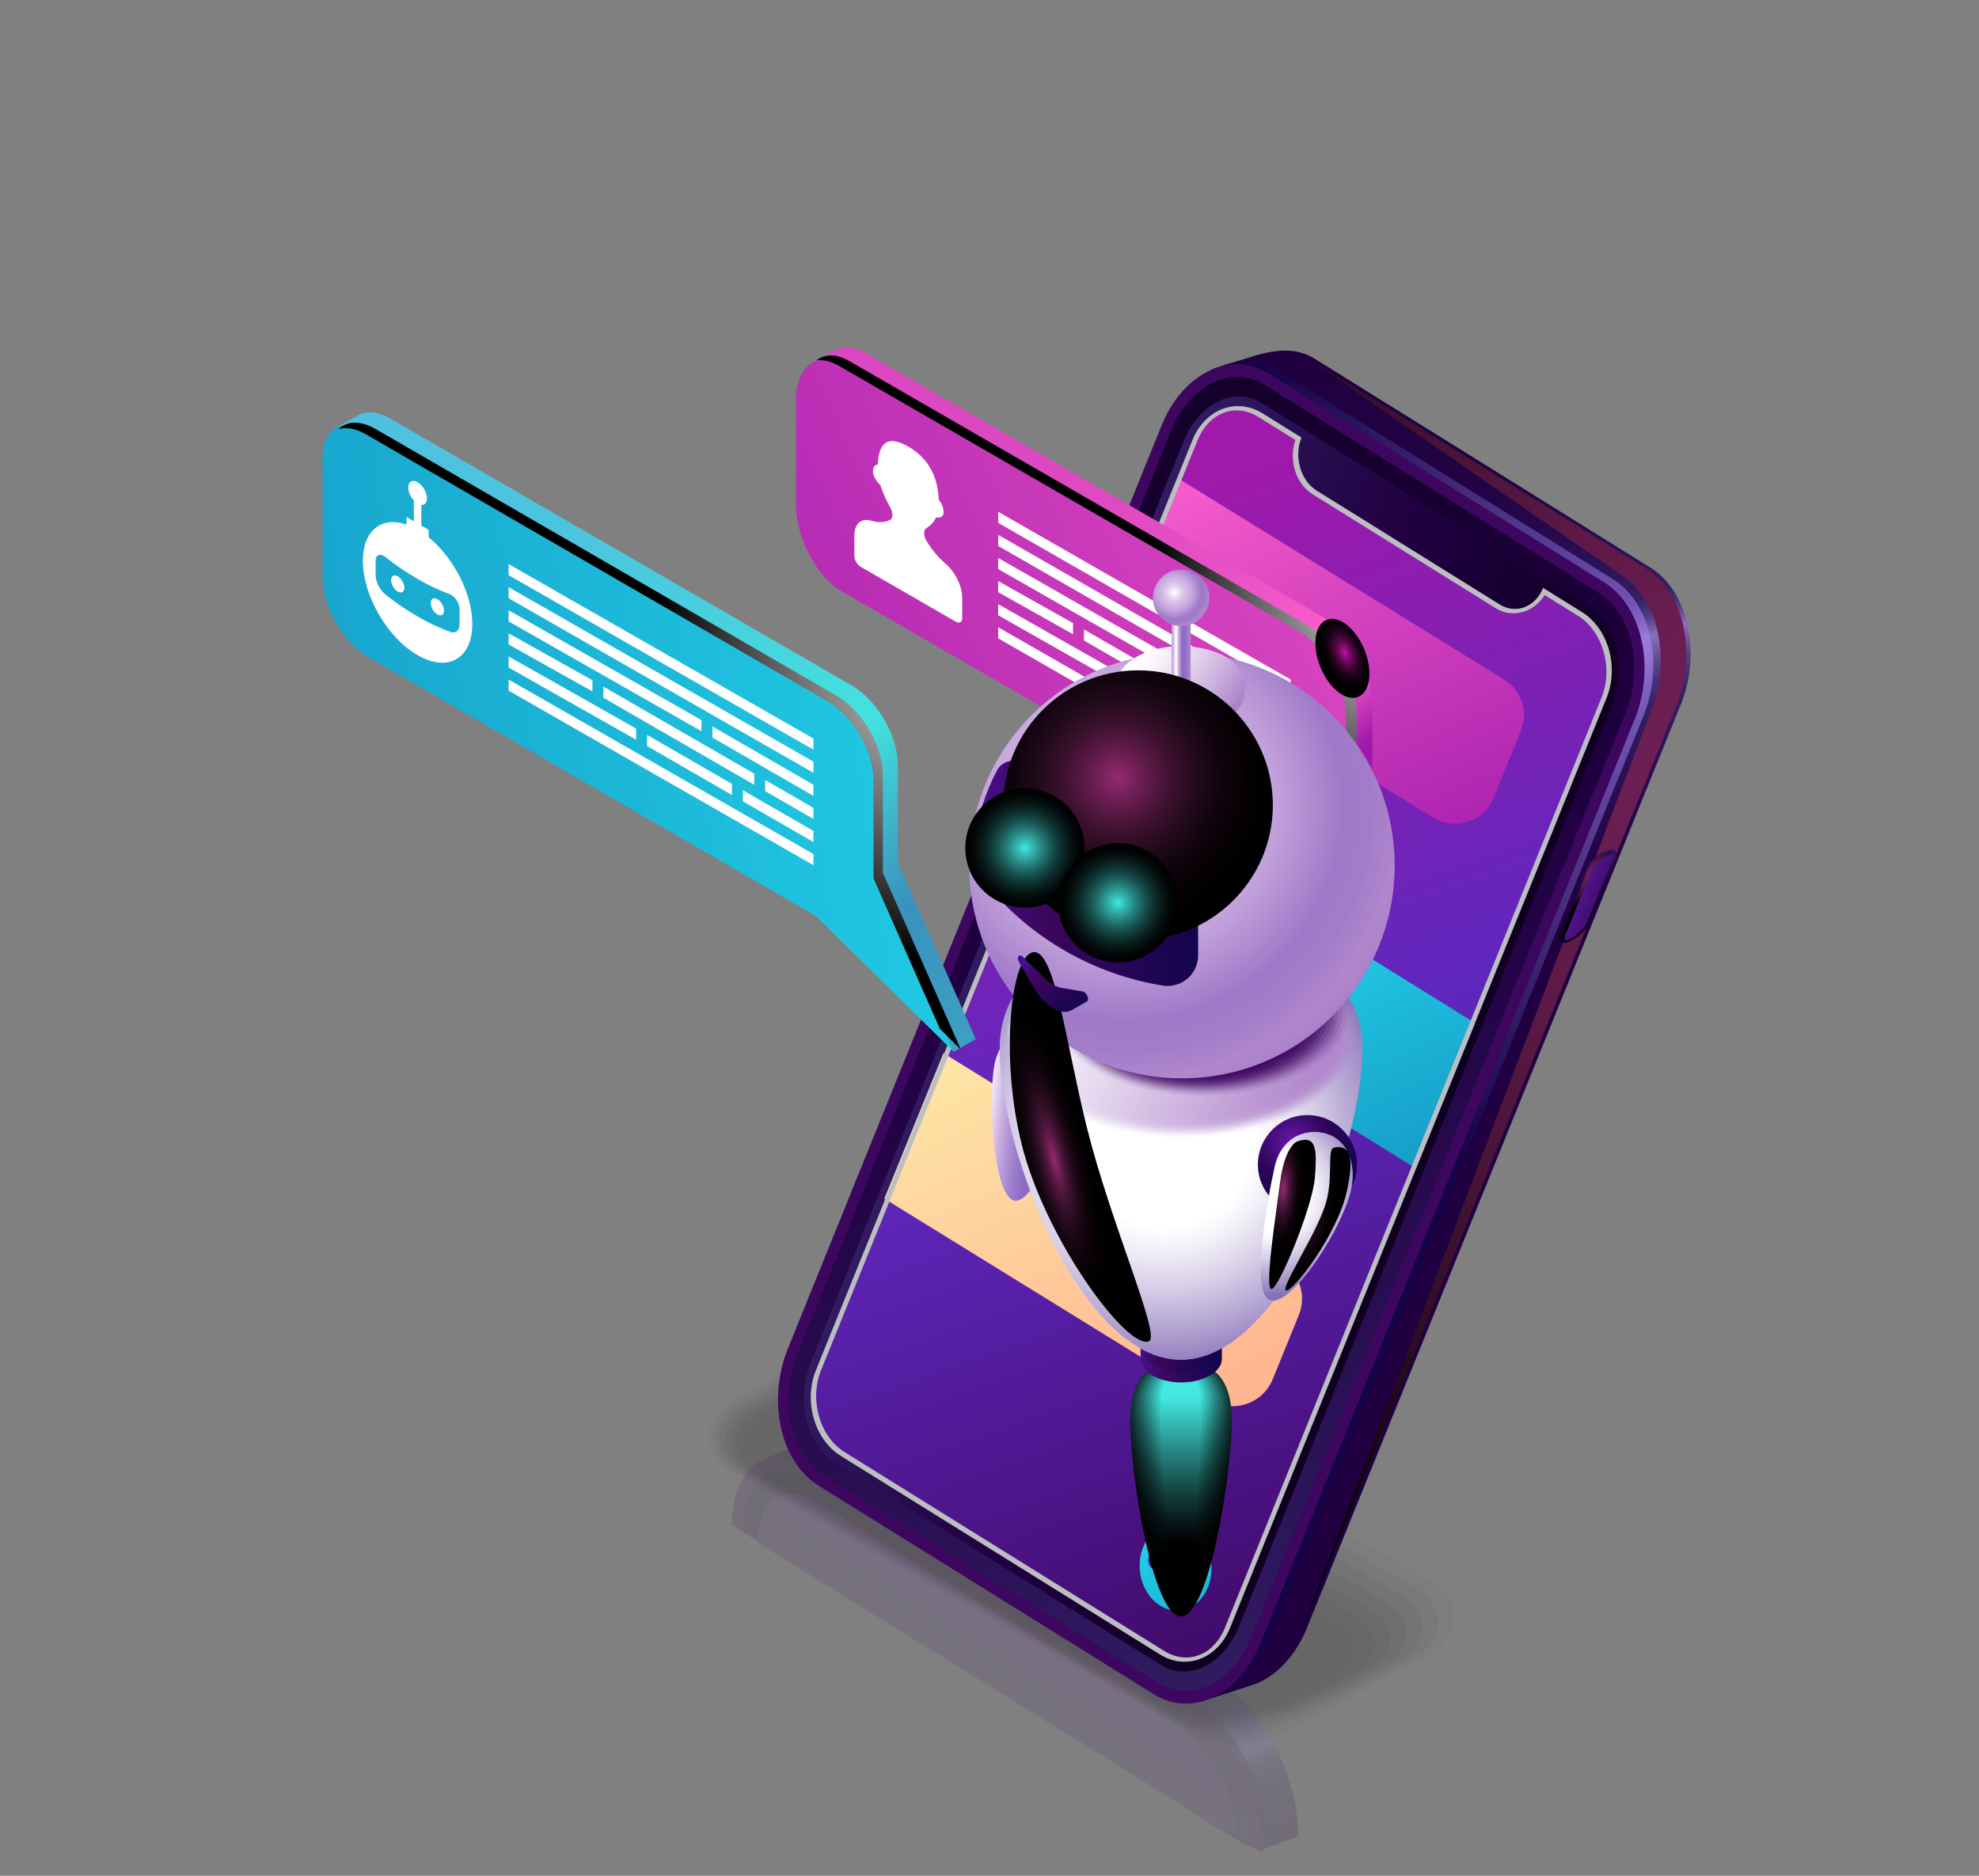 <?xml version="1.0" encoding="utf-8"?>
<!-- Generator: Adobe Illustrator 16.0.0, SVG Export Plug-In . SVG Version: 6.00 Build 0)  -->
<!DOCTYPE svg PUBLIC "-//W3C//DTD SVG 1.1//EN" "http://www.w3.org/Graphics/SVG/1.1/DTD/svg11.dtd">
<svg version="1.1" id="Layer_1" xmlns="http://www.w3.org/2000/svg" xmlns:xlink="http://www.w3.org/1999/xlink" x="0px" y="0px"
	 width="422px" height="400px" viewBox="0 0 422 400" enable-background="new 0 0 422 400" xml:space="preserve">
<rect x="0" y="0" width="422" height="400" fill="#808080" stroke="none"/>
<g opacity="0.2">
	<path opacity="0" d="M264.454,373.422c-3.179,0-6.064-0.695-8.343-2.012l-50.667-28.833l-50.667-28.834
		c-3.042-1.757-4.787-4.536-4.786-7.625c0-3.387,2.101-6.542,5.765-8.657l33.157-18.656c2.877-1.66,6.475-2.575,10.132-2.575
		c3.179,0,6.064,0.695,8.344,2.012l50.666,28.833l50.667,28.833c3.042,1.757,4.786,4.536,4.786,7.626
		c0,3.386-2.101,6.541-5.764,8.656l-33.158,18.656C271.709,372.507,268.111,373.422,264.454,373.422z"/>
	<path opacity="0.091" d="M156.653,298.175l8.993-5.016c0.366-0.212,17.238-9.416,17.556-9.233l5.799-2.841
		c2.616-1.51,6.459-2.011,9.783-2.011c2.89,0,5.982,0.902,8.054,2.099l40.567,23.108l8.653,4.929l49.221,28.036
		c1.589,0.917,3.061,2.331,3.822,3.724c0.604,1.104,0.972,2.292,1.007,3.55c0.098,3.254-1.905,6.338-5.506,8.417l-8.993,5.016
		c-0.366,0.212-17.238,9.416-17.556,9.233l-5.799,2.841c-2.616,1.51-6.459,2.011-9.783,2.011c-2.891,0-5.982-0.902-8.055-2.1
		L213.85,346.83l-8.652-4.929l-49.221-28.036c-1.589-0.918-3.061-2.331-3.822-3.725c-0.604-1.104-0.973-2.292-1.007-3.55
		C151.05,303.337,153.053,300.253,156.653,298.175z"/>
	<path opacity="0.182" d="M157.551,298.889l8.751-4.836c0.732-0.423,16.527-8.732,17.161-8.366l5.627-2.321
		c2.354-1.359,6.441-1.447,9.434-1.447c2.602,0,5.9,1.111,7.765,2.188l39.376,22.451l8.398,4.788l47.773,27.24
		c1.431,0.825,3.06,2.304,3.772,3.542c0.61,1.062,1.027,2.18,1.1,3.38c0.188,3.122-1.709,6.134-5.246,8.177l-8.751,4.835
		c-0.732,0.423-16.527,8.732-17.161,8.366l-5.627,2.321c-2.354,1.359-6.442,1.447-9.435,1.447c-2.601,0-5.899-1.111-7.765-2.188
		l-39.376-22.451l-8.397-4.788l-47.774-27.239c-1.43-0.826-3.06-2.305-3.771-3.544c-0.611-1.062-1.027-2.179-1.1-3.379
		C152.117,303.941,154.013,300.931,157.551,298.889z"/>
	<path opacity="0.273" d="M158.449,299.602l8.508-4.655c1.099-0.634,15.815-8.048,16.767-7.499l5.454-1.803
		c2.093-1.207,6.426-0.882,9.085-0.882c2.313,0,5.818,1.318,7.476,2.275l38.185,21.794l8.143,4.648l46.328,26.442
		c1.271,0.734,3.063,2.275,3.721,3.362c0.619,1.021,1.086,2.065,1.193,3.208c0.282,2.991-1.513,5.93-4.987,7.937l-8.508,4.655
		c-1.1,0.634-15.816,8.049-16.768,7.499l-5.454,1.803c-2.093,1.208-6.426,0.882-9.085,0.882c-2.313,0-5.818-1.318-7.476-2.275
		l-38.184-21.794l-8.144-4.648l-46.328-26.442c-1.271-0.734-3.063-2.275-3.721-3.362c-0.619-1.021-1.085-2.065-1.193-3.208
		C153.179,304.547,154.974,301.607,158.449,299.602z"/>
	<path opacity="0.364" d="M159.347,300.315l8.266-4.475c1.465-0.847,15.104-7.365,16.373-6.633l5.281-1.283
		c1.831-1.057,6.409-0.317,8.736-0.317c2.022,0,5.735,1.525,7.186,2.363l36.992,21.138l7.889,4.508l44.882,25.646
		c1.112,0.642,3.071,2.244,3.67,3.181c0.628,0.981,1.143,1.953,1.286,3.038c0.378,2.859-1.316,5.726-4.729,7.696l-8.266,4.475
		c-1.465,0.846-15.104,7.364-16.373,6.632l-5.281,1.283c-1.831,1.058-6.409,0.318-8.735,0.318c-2.023,0-5.736-1.526-7.187-2.363
		l-36.992-21.139l-7.889-4.507l-44.882-25.646c-1.112-0.643-3.071-2.245-3.67-3.182c-0.628-0.981-1.143-1.953-1.286-3.038
		C154.24,305.151,155.935,302.285,159.347,300.315z"/>
	<path opacity="0.455" d="M160.245,301.028l8.022-4.294c1.832-1.058,14.393-6.682,15.979-5.766l5.109-0.764
		c1.568-0.906,6.392,0.246,8.387,0.246c1.733,0,5.653,1.734,6.896,2.452l35.801,20.48l7.634,4.367l43.436,24.849
		c0.953,0.551,3.086,2.211,3.619,3c0.638,0.944,1.201,1.84,1.38,2.867c0.474,2.728-1.121,5.522-4.471,7.456l-8.022,4.295
		c-1.831,1.057-14.393,6.681-15.979,5.765l-5.109,0.765c-1.569,0.905-6.392-0.247-8.387-0.247c-1.734,0-5.653-1.733-6.896-2.451
		l-35.801-20.481l-7.634-4.367l-43.436-24.849c-0.953-0.55-3.086-2.21-3.619-3c-0.638-0.944-1.201-1.84-1.38-2.867
		C155.301,305.757,156.895,302.962,160.245,301.028z"/>
	<path opacity="0.545" d="M161.143,301.742l7.78-4.114c2.198-1.269,13.682-5.997,15.584-4.898l4.937-0.244
		c1.308-0.756,6.376,0.811,8.038,0.811c1.445,0,5.571,1.941,6.607,2.539l34.609,19.825l7.379,4.227l41.988,24.052
		c0.795,0.459,3.107,2.173,3.569,2.818c0.648,0.909,1.259,1.727,1.473,2.697c0.571,2.597-0.924,5.318-4.211,7.216l-7.781,4.113
		c-2.197,1.27-13.681,5.998-15.584,4.899l-4.937,0.244c-1.308,0.755-6.375-0.811-8.037-0.811c-1.445,0-5.572-1.941-6.608-2.54
		l-34.608-19.824l-7.379-4.227l-41.989-24.052c-0.794-0.459-3.107-2.173-3.568-2.819c-0.649-0.909-1.26-1.727-1.473-2.696
		C156.36,306.361,157.855,303.64,161.143,301.742z"/>
	<path opacity="0.636" d="M162.041,302.455l7.538-3.933c2.563-1.48,12.969-5.314,15.189-4.032l4.764,0.274
		c1.046-0.604,6.358,1.376,7.688,1.376c1.156,0,5.489,2.148,6.318,2.627l33.417,19.168l7.125,4.087l40.542,23.255
		c0.636,0.366,3.135,2.131,3.518,2.638c0.662,0.875,1.318,1.613,1.566,2.526c0.669,2.464-0.728,5.113-3.952,6.976l-7.538,3.933
		c-2.563,1.48-12.97,5.314-15.189,4.032l-4.764-0.274c-1.047,0.604-6.359-1.376-7.689-1.376c-1.155,0-5.489-2.148-6.318-2.627
		l-33.417-19.168l-7.124-4.087l-40.543-23.255c-0.635-0.366-3.135-2.131-3.518-2.638c-0.662-0.875-1.318-1.613-1.566-2.526
		C157.419,306.966,158.816,304.316,162.041,302.455z"/>
	<path opacity="0.727" d="M162.938,303.169l7.296-3.753c2.93-1.691,12.258-4.63,14.795-3.165l4.591,0.794
		c0.785-0.453,6.343,1.939,7.34,1.939c0.867,0,5.407,2.357,6.029,2.716l32.226,18.512l6.869,3.945l39.097,22.458
		c0.477,0.275,3.247,2.034,3.467,2.457c0.827,0.696,1.378,1.5,1.659,2.355c0.769,2.333-0.531,4.91-3.693,6.735l-7.296,3.753
		c-2.93,1.692-12.258,4.63-14.795,3.165l-4.591-0.794c-0.785,0.453-6.343-1.939-7.34-1.939c-0.867,0-5.407-2.356-6.029-2.716
		l-32.226-18.511l-6.869-3.946l-39.097-22.458c-0.477-0.275-3.247-2.034-3.467-2.457c-0.827-0.696-1.378-1.5-1.659-2.355
		C158.477,307.571,159.776,304.994,162.938,303.169z"/>
	<path opacity="0.818" d="M163.836,303.882l7.054-3.572c3.296-1.903,11.546-3.946,14.401-2.298l4.418,1.313
		c0.522-0.303,6.326,2.504,6.99,2.504c0.578,0,5.326,2.564,5.74,2.804l31.033,17.854l6.615,3.806l37.65,21.661
		c0.317,0.184,3.269,1.994,3.416,2.275c0.855,0.641,1.438,1.387,1.752,2.186c0.869,2.2-0.335,4.706-3.434,6.495l-7.054,3.572
		c-3.296,1.903-11.546,3.946-14.401,2.298l-4.418-1.313c-0.523,0.302-6.326-2.505-6.991-2.505c-0.577,0-5.325-2.564-5.739-2.804
		l-31.034-17.854l-6.614-3.806l-37.65-21.661c-0.317-0.183-3.27-1.993-3.416-2.275c-0.856-0.64-1.438-1.387-1.753-2.185
		C159.533,308.178,160.737,305.671,163.836,303.882z"/>
	<path opacity="0.909" d="M164.734,304.596l6.811-3.392c3.663-2.115,10.835-3.263,14.007-1.432l4.245,1.832
		c0.262-0.15,6.31,3.069,6.643,3.069c0.289,0,5.243,2.771,5.45,2.892l29.842,17.197l6.36,3.666l36.203,20.864
		c0.159,0.092,3.292,1.953,3.365,2.094c0.885,0.584,1.498,1.273,1.847,2.015c0.971,2.067-0.14,4.503-3.176,6.256l-6.811,3.392
		c-3.663,2.114-10.835,3.263-14.007,1.432l-4.246-1.833c-0.262,0.151-6.309-3.068-6.642-3.068c-0.289,0-5.243-2.772-5.45-2.892
		l-29.842-17.198l-6.36-3.665L166.77,314.96c-0.158-0.092-3.291-1.954-3.365-2.095c-0.885-0.584-1.497-1.272-1.846-2.015
		C160.588,308.784,161.698,306.349,164.734,304.596z"/>
	<path d="M253.009,364.18l-44.177-25.506l-44.178-25.506c-3.488-2.015-3.051-5.533,0.978-7.859l6.568-3.211
		c4.029-2.326,10.123-2.579,13.612-0.564l44.178,25.506l44.177,25.506c3.489,2.014,3.052,5.532-0.978,7.858l-6.568,3.212
		C262.593,365.941,256.498,366.193,253.009,364.18z"/>
</g>
<g opacity="0.15">
	
		<linearGradient id="SVGID_1_" gradientUnits="userSpaceOnUse" x1="150.232" y1="509.909" x2="191.406" y2="581.224" gradientTransform="matrix(0.989 0.026 -0.005 1.011 72.935 -170.217)">
		<stop  offset="0.056" style="stop-color:#200041"/>
		<stop  offset="0.181" style="stop-color:#210243"/>
		<stop  offset="0.243" style="stop-color:#25084B"/>
		<stop  offset="0.291" style="stop-color:#2C1358"/>
		<stop  offset="0.313" style="stop-color:#311B61"/>
		<stop  offset="0.346" style="stop-color:#331E65"/>
		<stop  offset="0.382" style="stop-color:#3A2573"/>
		<stop  offset="0.419" style="stop-color:#453288"/>
		<stop  offset="0.457" style="stop-color:#5545A7"/>
		<stop  offset="0.496" style="stop-color:#695CCE"/>
		<stop  offset="0.53" style="stop-color:#7E74F7"/>
		<stop  offset="0.542" style="stop-color:#6F63DA"/>
		<stop  offset="0.561" style="stop-color:#5949AF"/>
		<stop  offset="0.579" style="stop-color:#48358D"/>
		<stop  offset="0.597" style="stop-color:#3B2775"/>
		<stop  offset="0.613" style="stop-color:#341E66"/>
		<stop  offset="0.626" style="stop-color:#311B61"/>
		<stop  offset="0.672" style="stop-color:#2A1155"/>
		<stop  offset="0.749" style="stop-color:#230446"/>
		<stop  offset="0.813" style="stop-color:#200041"/>
		<stop  offset="1" style="stop-color:#200041"/>
	</linearGradient>
	<path fill="url(#SVGID_1_)" d="M163.782,321.748c0.03-6.296-5.024-7.819-1.948-10.001c0.117-0.083,7.202-3.181,7.336-3.229
		c3.306-1.206,6.838-1.689,11.113,0.954l80.268,49.633c9.055,5.599,16.347,20.173,16.288,32.552l-7.225,2.559
		C269.583,400.792,163.782,321.748,163.782,321.748z"/>
	
		<radialGradient id="SVGID_2_" cx="199.191" cy="490.032" r="30.457" gradientTransform="matrix(0.989 0.026 -0.005 1.011 72.935 -170.217)" gradientUnits="userSpaceOnUse">
		<stop  offset="0" style="stop-color:#AF8AFC"/>
		<stop  offset="1" style="stop-color:#10054D"/>
	</radialGradient>
	<path opacity="0.6" fill="url(#SVGID_2_)" d="M157.517,324.507c0.059-12.379,7.445-17.875,16.5-12.276l80.268,49.634
		c9.055,5.599,16.348,20.172,16.289,32.551L157.517,324.507z"/>
	
		<linearGradient id="SVGID_3_" gradientUnits="userSpaceOnUse" x1="188.926" y1="525.942" x2="-26.903" y2="458.378" gradientTransform="matrix(0.989 0.026 -0.005 1.011 72.935 -170.217)">
		<stop  offset="0.187" style="stop-color:#3D065F"/>
		<stop  offset="0.934" style="stop-color:#3D065F"/>
	</linearGradient>
	<path fill="url(#SVGID_3_)" d="M156.081,325.261c0.058-12.379,7.445-17.875,16.5-12.276l80.268,49.633
		c9.055,5.599,16.347,20.173,16.289,32.552L156.081,325.261z"/>
	
		<linearGradient id="SVGID_4_" gradientUnits="userSpaceOnUse" x1="167.953" y1="568.247" x2="109.226" y2="444.156" gradientTransform="matrix(0.989 0.026 -0.005 1.011 72.935 -170.217)">
		<stop  offset="0" style="stop-color:#311B61"/>
		<stop  offset="0.203" style="stop-color:#290F52"/>
		<stop  offset="0.495" style="stop-color:#200041"/>
		<stop  offset="1" style="stop-color:#0F001F"/>
	</linearGradient>
	<path fill="url(#SVGID_4_)" d="M158.316,326.508c0.052-10.852,6.527-15.67,14.465-10.762l79.842,49.37
		c7.938,4.908,14.33,17.684,14.279,28.535L158.316,326.508z"/>
	
		<linearGradient id="SVGID_5_" gradientUnits="userSpaceOnUse" x1="149.5" y1="509.452" x2="141.394" y2="523.11" gradientTransform="matrix(0.989 0.026 -0.005 1.011 72.935 -170.217)">
		<stop  offset="0.121" style="stop-color:#4916A1"/>
		<stop  offset="0.669" style="stop-color:#452377"/>
		<stop  offset="1" style="stop-color:#432962"/>
	</linearGradient>
	<path opacity="0.8" fill="url(#SVGID_5_)" d="M161.508,329.039c0.043-9.084,5.464-13.116,12.107-9.009l78.139,48.317
		c6.644,4.107,11.995,14.802,11.952,23.885L161.508,329.039z"/>
</g>
<g>
	
		<linearGradient id="SVGID_6_" gradientUnits="userSpaceOnUse" x1="228.063" y1="82.666" x2="334.386" y2="266.823" gradientTransform="matrix(1.092 0.023 -0.368 0.908 11.198 2.651)">
		<stop  offset="0.056" style="stop-color:#200041"/>
		<stop  offset="0.258" style="stop-color:#210243"/>
		<stop  offset="0.357" style="stop-color:#25084B"/>
		<stop  offset="0.434" style="stop-color:#2C1358"/>
		<stop  offset="0.47" style="stop-color:#311B61"/>
		<stop  offset="0.482" style="stop-color:#351F65"/>
		<stop  offset="0.495" style="stop-color:#422C73"/>
		<stop  offset="0.509" style="stop-color:#584188"/>
		<stop  offset="0.523" style="stop-color:#765FA7"/>
		<stop  offset="0.53" style="stop-color:#8770B8"/>
		<stop  offset="0.537" style="stop-color:#7E67AE"/>
		<stop  offset="0.562" style="stop-color:#5C468D"/>
		<stop  offset="0.586" style="stop-color:#442E75"/>
		<stop  offset="0.608" style="stop-color:#362066"/>
		<stop  offset="0.626" style="stop-color:#311B61"/>
		<stop  offset="0.672" style="stop-color:#2A1155"/>
		<stop  offset="0.749" style="stop-color:#230446"/>
		<stop  offset="0.813" style="stop-color:#200041"/>
		<stop  offset="1" style="stop-color:#200041"/>
	</linearGradient>
	<path fill="url(#SVGID_6_)" d="M255.927,358.169l-71.595-44.547c-8.076-5.024-10.975-18.111-6.474-29.229l79.697-196.871
		c2.289-5.654-2.792-7.021,1.414-8.982c0.16-0.074,9.159-2.86,9.326-2.904c4.112-1.084,8.22-1.52,12.032,0.853l71.595,44.547
		c8.076,5.025,10.975,18.112,6.474,29.23l-79.697,196.87c-2.392,5.908-6.391,10.071-10.826,11.922
		c-0.262,0.109-11.172,3.632-11.44,3.693C252.83,363.582,259.457,360.366,255.927,358.169z"/>
	
		<radialGradient id="SVGID_7_" cx="393.298" cy="157.485" r="199.529" gradientTransform="matrix(1.092 0.023 -0.368 0.908 11.198 2.651)" gradientUnits="userSpaceOnUse">
		<stop  offset="0" style="stop-color:#711F56"/>
		<stop  offset="0.161" style="stop-color:#6C1E52"/>
		<stop  offset="0.363" style="stop-color:#5C1946"/>
		<stop  offset="0.585" style="stop-color:#431233"/>
		<stop  offset="0.821" style="stop-color:#200918"/>
		<stop  offset="1" style="stop-color:#000000"/>
	</radialGradient>
	<path fill="url(#SVGID_7_)" d="M351.012,121.245l-71.594-44.547c-3.813-2.373,66.13,45.806,66.13,45.806
		c8.076,5.025,10.975,18.112,6.474,29.23c0,0-76.624,201.519-74.233,195.611l79.697-196.871
		C361.986,139.357,359.089,126.27,351.012,121.245z"/>
	
		<radialGradient id="SVGID_8_" cx="359.916" cy="143.23" r="117.55" gradientTransform="matrix(1.092 0.023 -0.368 0.908 11.198 2.651)" gradientUnits="userSpaceOnUse">
		<stop  offset="0" style="stop-color:#AF8AFC"/>
		<stop  offset="1" style="stop-color:#10054D"/>
	</radialGradient>
	<path opacity="0.6" fill="url(#SVGID_8_)" d="M247.961,360.649l-71.595-44.547c-8.076-5.024-10.975-18.111-6.474-29.229
		L249.59,90.002c4.501-11.118,14.696-16.058,22.772-11.033l71.595,44.547c8.076,5.025,10.974,18.111,6.473,29.23l-79.697,196.87
		C266.232,360.735,256.036,365.675,247.961,360.649z"/>
	
		<linearGradient id="SVGID_9_" gradientUnits="userSpaceOnUse" x1="369.388" y1="252.492" x2="44.438" y2="150.769" gradientTransform="matrix(1.092 0.023 -0.368 0.908 11.198 2.651)">
		<stop  offset="0.187" style="stop-color:#3D065F"/>
		<stop  offset="0.934" style="stop-color:#3D065F"/>
	</linearGradient>
	<path fill="url(#SVGID_9_)" d="M246.092,361.327l-71.595-44.547c-8.076-5.025-10.975-18.111-6.474-29.23l79.697-196.87
		c4.501-11.119,14.696-16.058,22.772-11.033l71.595,44.547c8.076,5.025,10.975,18.112,6.474,29.23l-79.697,196.871
		C264.363,361.412,254.168,366.353,246.092,361.327z"/>
	
		<linearGradient id="SVGID_10_" gradientUnits="userSpaceOnUse" x1="373.625" y1="378.259" x2="208.602" y2="29.563" gradientTransform="matrix(1.092 0.023 -0.368 0.908 11.198 2.651)">
		<stop  offset="0" style="stop-color:#311B61"/>
		<stop  offset="0.203" style="stop-color:#290F52"/>
		<stop  offset="0.495" style="stop-color:#200041"/>
		<stop  offset="1" style="stop-color:#0F001F"/>
	</linearGradient>
	<path fill="url(#SVGID_10_)" d="M169.969,288.912l79.795-197.113c3.946-9.747,12.884-14.077,19.963-9.672l71.215,44.311
		c7.08,4.405,9.62,15.877,5.675,25.624l-79.795,197.113c-3.946,9.746-12.884,14.076-19.963,9.672l-71.215-44.311
		C168.563,310.131,166.023,298.658,169.969,288.912z"/>
	
		<linearGradient id="SVGID_11_" gradientUnits="userSpaceOnUse" x1="252.667" y1="232.177" x2="356.315" y2="232.177" gradientTransform="matrix(1.092 0.023 -0.368 0.908 11.198 2.651)">
		<stop  offset="0" style="stop-color:#311B61"/>
		<stop  offset="0.203" style="stop-color:#290F52"/>
		<stop  offset="0.495" style="stop-color:#200041"/>
		<stop  offset="1" style="stop-color:#0F001F"/>
	</linearGradient>
	<path fill="url(#SVGID_11_)" d="M173.02,290.186L252.41,94.071c3.303-8.158,10.784-11.783,16.71-8.096l69.695,43.365
		c5.926,3.687,8.053,13.29,4.75,21.448l-79.391,196.115c-3.303,8.158-10.784,11.782-16.71,8.096l-69.695-43.366
		C171.844,307.946,169.717,298.344,173.02,290.186z"/>
	
		<linearGradient id="SVGID_12_" gradientUnits="userSpaceOnUse" x1="240.961" y1="111.038" x2="398.638" y2="411.697" gradientTransform="matrix(1.092 0.023 -0.368 0.908 11.198 2.651)">
		<stop  offset="0.01" style="stop-color:#9F19AB"/>
		<stop  offset="0.429" style="stop-color:#5F27BD"/>
		<stop  offset="0.904" style="stop-color:#3D065F"/>
	</linearGradient>
	<path fill="url(#SVGID_12_)" d="M329.052,125.378c-1.66,4.101-5.812,5.679-9.272,3.526l-39-24.267
		c-3.462-2.153-4.922-7.224-3.262-11.325l-8.273-5.148c-5.585-3.475-12.284-0.928-14.963,5.69l-80.284,198.319
		c-2.679,6.617-0.322,14.799,5.263,18.274l68.081,42.36c5.585,3.476,12.284,0.928,14.963-5.689l80.284-198.32
		c2.679-6.617,0.322-14.799-5.263-18.273L329.052,125.378z"/>
	<g>
		
			<linearGradient id="SVGID_13_" gradientUnits="userSpaceOnUse" x1="350.211" y1="221.685" x2="256.217" y2="87.727" gradientTransform="matrix(1.092 0.023 -0.368 0.908 11.198 2.651)">
			<stop  offset="0.035" style="stop-color:#9F19AB"/>
			<stop  offset="0.244" style="stop-color:#AE25B1"/>
			<stop  offset="0.645" style="stop-color:#D744BF"/>
			<stop  offset="1" style="stop-color:#FF63CE"/>
		</linearGradient>
		<path fill="url(#SVGID_13_)" d="M251.285,102.046l-12.613,31.011l66.905,41.284c4.674,2.912,10.844,0.91,12.918-4.191l5.824-14.32
			c1.628-4.002,0.139-8.596-3.529-10.88L251.285,102.046z"/>
		
			<linearGradient id="SVGID_14_" gradientUnits="userSpaceOnUse" x1="369.309" y1="297.161" x2="283.068" y2="174.253" gradientTransform="matrix(1.092 0.023 -0.368 0.908 11.198 2.651)">
			<stop  offset="0.035" style="stop-color:#138BBD"/>
			<stop  offset="0.226" style="stop-color:#169AC7"/>
			<stop  offset="0.595" style="stop-color:#1FC3DF"/>
			<stop  offset="1" style="stop-color:#2AF6FF"/>
		</linearGradient>
		<path fill="url(#SVGID_14_)" d="M240.478,187.507l-4.107,10.097c-2.043,5.024-0.167,10.789,4.441,13.648l61.138,37.935
			l12.612-31.011l-57.91-35.932C250.794,178.609,243.074,181.121,240.478,187.507z"/>
		
			<linearGradient id="SVGID_15_" gradientUnits="userSpaceOnUse" x1="352.86" y1="359.747" x2="256.189" y2="221.974" gradientTransform="matrix(1.092 0.023 -0.368 0.908 11.198 2.651)">
			<stop  offset="0.035" style="stop-color:#FFA98C"/>
			<stop  offset="0.317" style="stop-color:#FFB892"/>
			<stop  offset="0.86" style="stop-color:#FEE1A3"/>
			<stop  offset="1" style="stop-color:#FEECA8"/>
		</linearGradient>
		<path fill="url(#SVGID_15_)" d="M201.188,224.594l-12.612,31.011L258,298.468c4.845,3.02,11.24,0.945,13.392-4.343l5.575-13.709
			c1.688-4.148,0.144-8.909-3.657-11.277L201.188,224.594z"/>
	</g>
	
		<linearGradient id="SVGID_16_" gradientUnits="userSpaceOnUse" x1="-59.03" y1="10918.744" x2="-40.49" y2="10918.744" gradientTransform="matrix(-1.077 1.299 -1.129 0.434 12616.565 -4485.154)">
		<stop  offset="0" style="stop-color:#311B61"/>
		<stop  offset="0.203" style="stop-color:#290F52"/>
		<stop  offset="0.495" style="stop-color:#200041"/>
		<stop  offset="1" style="stop-color:#0F001F"/>
	</linearGradient>
	<path fill="url(#SVGID_16_)" d="M332.506,199.025l5.381-13.29c0.688-1.699,2.729-3.647,4.56-4.351l0,0
		c1.83-0.704,2.756,0.104,2.068,1.803l-5.381,13.291c-0.688,1.699-2.729,3.647-4.56,4.351l0,0
		C332.744,201.532,331.818,200.725,332.506,199.025z"/>
	
		<linearGradient id="SVGID_17_" gradientUnits="userSpaceOnUse" x1="371.316" y1="198.467" x2="358.531" y2="197.917" gradientTransform="matrix(1.092 0.023 -0.368 0.908 11.198 2.651)">
		<stop  offset="0" style="stop-color:#3D065F"/>
		<stop  offset="1" style="stop-color:#5F27BD"/>
	</linearGradient>
	<path fill="url(#SVGID_17_)" d="M333.563,200.583c-0.791-0.017-0.74-0.843-0.456-1.545l5.38-13.291
		c0.612-1.512,2.482-3.309,4.084-3.925c0.342-0.131,0.648-0.198,0.887-0.193c0.791,0.017,0.74,0.843,0.456,1.545l-5.38,13.29
		c-0.612,1.512-2.481,3.309-4.085,3.926C334.108,200.521,333.802,200.588,333.563,200.583z"/>
	
		<radialGradient id="SVGID_18_" cx="364.888" cy="193.012" r="7.509" gradientTransform="matrix(1.092 0.023 -0.368 0.908 11.198 2.651)" gradientUnits="userSpaceOnUse">
		<stop  offset="0" style="stop-color:#711F56"/>
		<stop  offset="0.161" style="stop-color:#6C1E52"/>
		<stop  offset="0.363" style="stop-color:#5C1946"/>
		<stop  offset="0.585" style="stop-color:#431233"/>
		<stop  offset="0.821" style="stop-color:#200918"/>
		<stop  offset="1" style="stop-color:#000000"/>
	</radialGradient>
	<path fill="url(#SVGID_18_)" d="M333.788,199.396l5.38-13.29c0.612-1.512,2.482-3.31,4.085-3.925
		c0.301-0.115,0.566-0.171,0.79-0.182c-0.083-0.214-0.261-0.362-0.585-0.369c-0.238-0.005-0.545,0.063-0.887,0.193
		c-1.602,0.616-3.472,2.414-4.084,3.926l-5.38,13.29c-0.284,0.702-0.335,1.528,0.456,1.545c0.028,0.001,0.066-0.009,0.096-0.011
		C333.539,200.264,333.62,199.811,333.788,199.396z"/>
	<path fill="#BCBEC0" d="M337.325,130.525l-8.273-5.148c-1.66,4.101-5.812,5.68-9.272,3.526l-39.001-24.267
		c-3.461-2.154-4.921-7.224-3.261-11.325l-8.273-5.148c-5.585-3.475-12.284-0.928-14.963,5.689l-80.284,198.32
		c-2.679,6.617-0.322,14.799,5.262,18.274l68.082,42.36c5.585,3.476,12.284,0.928,14.963-5.689l80.284-198.32
		C345.267,142.182,342.91,134,337.325,130.525z M261.212,347.097c-0.831,2.054-2.096,3.73-3.656,4.847
		c-1.431,1.023-3.089,1.546-4.792,1.51h-0.002c-1.541-0.032-3.117-0.523-4.557-1.419l-68.081-42.361
		c-5.334-3.318-7.593-11.157-5.035-17.476l80.284-198.32c1.617-3.996,4.855-6.432,8.449-6.356c1.542,0.033,3.117,0.523,4.558,1.42
		l7.848,4.882c-1.481,4.342,0.075,9.342,3.687,11.59l39.001,24.266c1.125,0.7,2.346,1.068,3.629,1.095
		c2.747,0.058,5.294-1.425,6.837-3.879l7.081,4.406c5.333,3.318,7.592,11.158,5.034,17.476L261.212,347.097z"/>
	<linearGradient id="SVGID_19_" gradientUnits="userSpaceOnUse" x1="281.136" y1="376.529" x2="233.134" y2="302.859">
		<stop  offset="0.035" style="stop-color:#138BBD"/>
		<stop  offset="0.226" style="stop-color:#169AC7"/>
		<stop  offset="0.595" style="stop-color:#1FC3DF"/>
		<stop  offset="1" style="stop-color:#2AF6FF"/>
	</linearGradient>
	<path fill="url(#SVGID_19_)" d="M255.321,327.063l0.396-0.977l-0.935-0.581l1.089-2.691c0.507,0.047,1.001-0.264,1.234-0.84
		c0.313-0.773,0.038-1.729-0.615-2.135c-0.651-0.406-1.435-0.108-1.747,0.664c-0.233,0.576-0.139,1.254,0.193,1.729l-1.089,2.69
		l-0.935-0.581l-0.396,0.977c-3.452-1.188-7.147,0.639-8.746,4.588c-1.829,4.519-0.221,10.104,3.593,12.478
		s8.388,0.634,10.217-3.885C259.18,334.551,258.152,329.785,255.321,327.063z M255.572,338.485c-0.339,0.836-1.133,1.24-1.889,0.96
		c-2.92-1.08-5.673-2.787-8.121-5.036c-0.675-0.62-0.903-1.719-0.543-2.609l0.754-1.86c0.313-0.776,1.145-0.993,1.731-0.452
		c2.446,2.254,5.196,3.965,8.116,5.05c0.7,0.261,1.058,1.216,0.743,1.991L255.572,338.485z M253.423,335.151
		c-0.462-0.288-1.017-0.077-1.239,0.472c-0.222,0.548-0.026,1.226,0.437,1.514c0.462,0.288,1.018,0.077,1.239-0.472
		C254.081,336.117,253.886,335.439,253.423,335.151z M248.421,332.039c-0.462-0.288-1.018-0.077-1.239,0.472
		c-0.222,0.548-0.026,1.226,0.436,1.514c0.463,0.288,1.019,0.077,1.24-0.472C249.079,333.005,248.884,332.327,248.421,332.039z"/>
</g>
<g>
	<linearGradient id="SVGID_20_" gradientUnits="userSpaceOnUse" x1="185.303" y1="68.439" x2="280.005" y2="184.495">
		<stop  offset="0.167" style="stop-color:#DC48C1"/>
		<stop  offset="0.425" style="stop-color:#DF4AC2"/>
		<stop  offset="0.6" style="stop-color:#E851C5"/>
		<stop  offset="0.75" style="stop-color:#F75DCB"/>
		<stop  offset="0.808" style="stop-color:#FF63CE"/>
		<stop  offset="0.914" style="stop-color:#9F19AB"/>
	</linearGradient>
	<path fill="url(#SVGID_20_)" d="M282.836,180.143l-98.406-56.79c-5.413-3.125-9.801-11.509-9.801-18.727V82.6
		c0-3.663-3.577-3.735-1.757-5.057c0.148-0.108,5.01-2.793,5.167-2.883c1.717-0.979,3.949-0.879,6.391,0.53l98.406,56.789
		c5.413,3.125,9.802,11.51,9.802,18.727v22.026c0,3.947-1.313,6.728-3.388,7.926c-0.066,0.039-5.007,2.848-5.075,2.883
		C282.483,184.415,285.193,181.503,282.836,180.143z"/>
	
		<linearGradient id="SVGID_21_" gradientUnits="userSpaceOnUse" x1="-60.445" y1="332.981" x2="432.106" y2="222.567" gradientTransform="matrix(0.866 0.5 0.5 1.443 -67.056 -362.459)">
		<stop  offset="0.035" style="stop-color:#9F19AB"/>
		<stop  offset="0.244" style="stop-color:#AE25B1"/>
		<stop  offset="0.645" style="stop-color:#D744BF"/>
		<stop  offset="1" style="stop-color:#FF63CE"/>
	</linearGradient>
	<path fill="url(#SVGID_21_)" d="M277.933,182.928l-98.406-56.79c-5.413-3.125-9.801-11.509-9.801-18.727V85.386
		c0-7.217,4.388-10.535,9.801-7.41l98.406,56.79c5.413,3.125,9.802,11.509,9.802,18.727v22.026
		C287.734,182.736,283.346,186.053,277.933,182.928z"/>
	<radialGradient id="SVGID_22_" cx="302.309" cy="125.519" r="56.583" gradientUnits="userSpaceOnUse">
		<stop  offset="0" style="stop-color:#FFFFFF"/>
		<stop  offset="1" style="stop-color:#000000"/>
	</radialGradient>
	<path fill="url(#SVGID_22_)" d="M279.475,133.766l-98.406-56.79c-2.752-1.589-5.235-1.505-7.016-0.098
		c1.411-0.235,3.035,0.099,4.766,1.098l98.406,56.79c5.413,3.125,9.801,11.509,9.801,18.727v22.026c0,3.548-1.064,6.147-2.785,7.508
		c3.002-0.5,5.035-3.598,5.035-8.508v-22.026C289.275,145.275,284.888,136.891,279.475,133.766z"/>
	<g>
		<polygon fill="#FFFFFF" points="212.855,109.134 212.855,111.504 275.217,147.285 275.217,144.915 		"/>
		<polygon fill="#FFFFFF" points="238.124,143.178 212.855,128.834 212.855,131.205 238.124,145.548 		"/>
		<polygon fill="#FFFFFF" points="252.062,141.375 212.855,118.984 212.855,121.354 252.062,143.745 		"/>
		<polygon fill="#FFFFFF" points="228.812,132.876 212.855,123.91 212.855,126.28 228.812,135.247 		"/>
		<polygon fill="#FFFFFF" points="231.146,134.224 231.146,136.594 262.586,154.768 262.586,152.397 		"/>
		<polygon fill="#FFFFFF" points="240.458,144.525 240.458,146.896 258.562,157.348 258.562,154.978 		"/>
		<polygon fill="#FFFFFF" points="254.396,145.092 275.217,157.135 275.217,154.765 254.396,142.722 		"/>
		<polygon fill="#FFFFFF" points="264.919,156.115 275.217,162.061 275.217,159.69 264.919,153.745 		"/>
		<polygon fill="#FFFFFF" points="212.855,116.43 275.217,152.21 275.217,149.84 212.855,114.059 		"/>
		<polygon fill="#FFFFFF" points="260.896,158.695 275.217,166.986 275.217,164.615 260.896,156.325 		"/>
		<polygon fill="#FFFFFF" points="212.855,136.13 275.217,171.911 275.217,169.541 212.855,133.76 		"/>
		<path fill="#FFFFFF" d="M201.597,120.177c-1.547-1.318-2.942-2.996-4.047-4.846c-0.669-1.12-0.646-2.335,0.006-2.714
			c0.841-0.49,1.582-1.27,2.065-2.304c0.709,0.196,1.589-0.065,1.589-1.038c0-0.992-0.438-2.073-1.024-2.619
			c-0.174-4.246-1.624-8.609-6.508-11.429s-6.335-0.131-6.508,3.915c-0.586-0.13-1.024,0.444-1.024,1.436
			c0,0.973,0.88,2.249,1.589,2.873c0.483,1.593,1.225,3.229,2.065,4.689c0.651,1.131,0.675,2.373,0.006,2.721
			c-1.104,0.575-2.5,0.641-4.047,0.173c-2.051-0.62-3.574,0.617-3.574,3.142v4.378c0,0.849,0.6,1.883,1.339,2.31l20.309,11.725
			c0.739,0.427,1.339,0.085,1.339-0.764v-4.378C205.171,124.921,203.647,121.924,201.597,120.177z"/>
	</g>
	
		<radialGradient id="SVGID_23_" cx="-3021.896" cy="-1719.865" r="13.37" gradientTransform="matrix(0.349 -0.143 0.252 0.614 1774.814 763.049)" gradientUnits="userSpaceOnUse">
		<stop  offset="0" style="stop-color:#C211A1"/>
		<stop  offset="0.013" style="stop-color:#BD119D"/>
		<stop  offset="0.148" style="stop-color:#8B0C73"/>
		<stop  offset="0.285" style="stop-color:#600850"/>
		<stop  offset="0.423" style="stop-color:#3E0533"/>
		<stop  offset="0.563" style="stop-color:#23031D"/>
		<stop  offset="0.704" style="stop-color:#0F010D"/>
		<stop  offset="0.849" style="stop-color:#040003"/>
		<stop  offset="1" style="stop-color:#000000"/>
	</radialGradient>
	<path fill="url(#SVGID_23_)" d="M290.916,138.475c1.862,4.534,1.284,9.067-1.293,10.126c-2.576,1.059-6.176-1.758-8.039-6.292
		s-1.284-9.067,1.292-10.126C285.453,131.124,289.053,133.941,290.916,138.475z"/>
</g>
<g>
	<g>
		<linearGradient id="SVGID_24_" gradientUnits="userSpaceOnUse" x1="251.832" y1="297.432" x2="251.832" y2="334.998">
			<stop  offset="0" style="stop-color:#113A39"/>
			<stop  offset="0.222" style="stop-color:#0A2222"/>
			<stop  offset="0.473" style="stop-color:#040F0F"/>
			<stop  offset="0.73" style="stop-color:#010404"/>
			<stop  offset="1" style="stop-color:#000000"/>
		</linearGradient>
		<path fill="url(#SVGID_24_)" d="M262.666,302.97c0,11.535-4.851,41.729-10.834,41.729s-10.834-30.193-10.834-41.729
			c0-10.154,4.851-12.601,10.834-12.601S262.666,292.815,262.666,302.97z"/>
		<linearGradient id="SVGID_25_" gradientUnits="userSpaceOnUse" x1="251.832" y1="297.479" x2="251.832" y2="334.451">
			<stop  offset="0" style="stop-color:#164A48"/>
			<stop  offset="0.061" style="stop-color:#134140"/>
			<stop  offset="0.299" style="stop-color:#0B2524"/>
			<stop  offset="0.536" style="stop-color:#051010"/>
			<stop  offset="0.771" style="stop-color:#010404"/>
			<stop  offset="1" style="stop-color:#000000"/>
		</linearGradient>
		<path fill="url(#SVGID_25_)" d="M262.088,302.83c0,11.261-4.592,41.166-10.256,41.166s-10.256-29.905-10.256-41.166
			c0-9.913,4.592-12.302,10.256-12.302S262.088,292.917,262.088,302.83z"/>
		<linearGradient id="SVGID_26_" gradientUnits="userSpaceOnUse" x1="251.832" y1="297.527" x2="251.832" y2="333.902">
			<stop  offset="0" style="stop-color:#1A5A58"/>
			<stop  offset="0.126" style="stop-color:#144645"/>
			<stop  offset="0.358" style="stop-color:#0B2827"/>
			<stop  offset="0.585" style="stop-color:#051211"/>
			<stop  offset="0.802" style="stop-color:#010404"/>
			<stop  offset="1" style="stop-color:#000000"/>
		</linearGradient>
		<path fill="url(#SVGID_26_)" d="M261.509,302.689c0,10.986-4.332,40.604-9.677,40.604s-9.678-29.617-9.678-40.604
			c0-9.671,4.333-12.001,9.678-12.001S261.509,293.019,261.509,302.689z"/>
		<linearGradient id="SVGID_27_" gradientUnits="userSpaceOnUse" x1="251.832" y1="297.574" x2="251.832" y2="333.352">
			<stop  offset="0" style="stop-color:#1F6967"/>
			<stop  offset="0.17" style="stop-color:#164C4A"/>
			<stop  offset="0.4" style="stop-color:#0D2B2A"/>
			<stop  offset="0.621" style="stop-color:#061313"/>
			<stop  offset="0.826" style="stop-color:#010505"/>
			<stop  offset="1" style="stop-color:#000000"/>
		</linearGradient>
		<path fill="url(#SVGID_27_)" d="M260.931,302.55c0,10.712-4.074,40.04-9.099,40.04c-5.025,0-9.099-29.328-9.099-40.04
			c0-9.431,4.073-11.702,9.099-11.702C256.856,290.848,260.931,293.119,260.931,302.55z"/>
		<linearGradient id="SVGID_28_" gradientUnits="userSpaceOnUse" x1="251.832" y1="297.621" x2="251.832" y2="332.803">
			<stop  offset="0" style="stop-color:#237976"/>
			<stop  offset="0.207" style="stop-color:#185250"/>
			<stop  offset="0.436" style="stop-color:#0E2F2E"/>
			<stop  offset="0.652" style="stop-color:#061514"/>
			<stop  offset="0.846" style="stop-color:#020505"/>
			<stop  offset="1" style="stop-color:#000000"/>
		</linearGradient>
		<path fill="url(#SVGID_28_)" d="M260.353,302.409c0,10.438-3.815,39.478-8.521,39.478c-4.706,0-8.521-29.039-8.521-39.478
			c0-9.188,3.814-11.402,8.521-11.402C256.537,291.007,260.353,293.221,260.353,302.409z"/>
		<linearGradient id="SVGID_29_" gradientUnits="userSpaceOnUse" x1="251.832" y1="297.668" x2="251.832" y2="332.253">
			<stop  offset="0" style="stop-color:#288985"/>
			<stop  offset="0.232" style="stop-color:#1A5A58"/>
			<stop  offset="0.464" style="stop-color:#0F3332"/>
			<stop  offset="0.677" style="stop-color:#071717"/>
			<stop  offset="0.862" style="stop-color:#020606"/>
			<stop  offset="1" style="stop-color:#000000"/>
		</linearGradient>
		<path fill="url(#SVGID_29_)" d="M259.773,302.27c0,10.164-3.556,38.914-7.941,38.914c-4.387,0-7.942-28.75-7.942-38.914
			c0-8.947,3.556-11.104,7.942-11.104C256.218,291.166,259.773,293.322,259.773,302.27z"/>
		<linearGradient id="SVGID_30_" gradientUnits="userSpaceOnUse" x1="251.832" y1="297.716" x2="251.832" y2="331.706">
			<stop  offset="0" style="stop-color:#2C9995"/>
			<stop  offset="0.245" style="stop-color:#1D6462"/>
			<stop  offset="0.483" style="stop-color:#103938"/>
			<stop  offset="0.696" style="stop-color:#071A19"/>
			<stop  offset="0.875" style="stop-color:#020707"/>
			<stop  offset="1" style="stop-color:#000000"/>
		</linearGradient>
		<path fill="url(#SVGID_30_)" d="M259.195,302.129c0,9.89-3.297,38.353-7.363,38.353c-4.067,0-7.363-28.463-7.363-38.353
			c0-8.706,3.296-10.804,7.363-10.804C255.898,291.325,259.195,293.423,259.195,302.129z"/>
		<linearGradient id="SVGID_31_" gradientUnits="userSpaceOnUse" x1="251.832" y1="297.763" x2="251.832" y2="331.156">
			<stop  offset="0" style="stop-color:#31A9A4"/>
			<stop  offset="0.248" style="stop-color:#21716D"/>
			<stop  offset="0.494" style="stop-color:#13403E"/>
			<stop  offset="0.709" style="stop-color:#081D1C"/>
			<stop  offset="0.885" style="stop-color:#020808"/>
			<stop  offset="1" style="stop-color:#000000"/>
		</linearGradient>
		<path fill="url(#SVGID_31_)" d="M258.617,301.988c0,9.616-3.038,37.79-6.785,37.79s-6.785-28.174-6.785-37.79
			c0-8.464,3.038-10.504,6.785-10.504S258.617,293.524,258.617,301.988z"/>
		<linearGradient id="SVGID_32_" gradientUnits="userSpaceOnUse" x1="251.832" y1="297.81" x2="251.832" y2="330.607">
			<stop  offset="0" style="stop-color:#35B9B3"/>
			<stop  offset="0.238" style="stop-color:#25807C"/>
			<stop  offset="0.495" style="stop-color:#154947"/>
			<stop  offset="0.717" style="stop-color:#0A2120"/>
			<stop  offset="0.892" style="stop-color:#030909"/>
			<stop  offset="1" style="stop-color:#000000"/>
		</linearGradient>
		<path fill="url(#SVGID_32_)" d="M258.038,301.849c0,9.342-2.778,37.227-6.206,37.227s-6.207-27.885-6.207-37.227
			c0-8.224,2.779-10.205,6.207-10.205S258.038,293.625,258.038,301.849z"/>
		<linearGradient id="SVGID_33_" gradientUnits="userSpaceOnUse" x1="251.832" y1="297.857" x2="251.832" y2="330.058">
			<stop  offset="0" style="stop-color:#3AC8C2"/>
			<stop  offset="0.203" style="stop-color:#2B9591"/>
			<stop  offset="0.481" style="stop-color:#195653"/>
			<stop  offset="0.716" style="stop-color:#0B2726"/>
			<stop  offset="0.896" style="stop-color:#030B0A"/>
			<stop  offset="1" style="stop-color:#000000"/>
		</linearGradient>
		<path fill="url(#SVGID_33_)" d="M257.46,301.708c0,9.067-2.52,36.664-5.628,36.664s-5.628-27.597-5.628-36.664
			c0-7.981,2.52-9.904,5.628-9.904S257.46,293.727,257.46,301.708z"/>
		<linearGradient id="SVGID_34_" gradientUnits="userSpaceOnUse" x1="251.832" y1="297.905" x2="251.832" y2="329.51">
			<stop  offset="0" style="stop-color:#3ED8D2"/>
			<stop  offset="0.14" style="stop-color:#33B3AE"/>
			<stop  offset="0.45" style="stop-color:#1E6764"/>
			<stop  offset="0.707" style="stop-color:#0E2F2E"/>
			<stop  offset="0.897" style="stop-color:#040D0D"/>
			<stop  offset="1" style="stop-color:#000000"/>
		</linearGradient>
		<path fill="url(#SVGID_34_)" d="M256.882,301.568c0,8.793-2.261,36.102-5.05,36.102s-5.05-27.309-5.05-36.102
			c0-7.741,2.261-9.605,5.05-9.605S256.882,293.827,256.882,301.568z"/>
		<linearGradient id="SVGID_35_" gradientUnits="userSpaceOnUse" x1="251.832" y1="297.952" x2="251.832" y2="328.961">
			<stop  offset="0" style="stop-color:#43E8E1"/>
			<stop  offset="0.024" style="stop-color:#41E1DB"/>
			<stop  offset="0.388" style="stop-color:#26827E"/>
			<stop  offset="0.682" style="stop-color:#113C3A"/>
			<stop  offset="0.893" style="stop-color:#051110"/>
			<stop  offset="1" style="stop-color:#000000"/>
		</linearGradient>
		<path fill="url(#SVGID_35_)" d="M256.303,301.428c0,8.52-2.001,35.539-4.471,35.539s-4.472-27.02-4.472-35.539
			c0-7.499,2.002-9.306,4.472-9.306S256.303,293.929,256.303,301.428z"/>
	</g>
	<linearGradient id="SVGID_36_" gradientUnits="userSpaceOnUse" x1="243.296" y1="291.021" x2="260.36" y2="291.021">
		<stop  offset="0.02" style="stop-color:#45108A"/>
		<stop  offset="0.293" style="stop-color:#3D065F"/>
		<stop  offset="1" style="stop-color:#12054E"/>
		<stop  offset="1" style="stop-color:#10054D"/>
	</linearGradient>
	<path fill="url(#SVGID_36_)" d="M260.552,287.238h-17.338v2.446h0.003c-0.001,0.023-0.003,0.046-0.003,0.069
		c0,2.788,3.881,5.049,8.669,5.049c4.787,0,8.669-2.261,8.669-5.049c0-0.023-0.003-0.046-0.003-0.069h0.003V287.238z"/>
	<linearGradient id="SVGID_37_" gradientUnits="userSpaceOnUse" x1="202.305" y1="235.411" x2="233.484" y2="239.243">
		<stop  offset="0.01" style="stop-color:#C1A1D5"/>
		<stop  offset="0.049" style="stop-color:#C8ABDA"/>
		<stop  offset="0.115" style="stop-color:#DAC6E6"/>
		<stop  offset="0.2" style="stop-color:#F7F2F9"/>
		<stop  offset="0.222" style="stop-color:#FFFFFF"/>
		<stop  offset="0.251" style="stop-color:#F9F5FB"/>
		<stop  offset="0.3" style="stop-color:#E9DBF2"/>
		<stop  offset="0.359" style="stop-color:#D1B4E3"/>
		<stop  offset="0.426" style="stop-color:#B395D6"/>
		<stop  offset="0.495" style="stop-color:#9C7DCB"/>
		<stop  offset="0.558" style="stop-color:#8E6EC5"/>
		<stop  offset="0.611" style="stop-color:#8969C3"/>
		<stop  offset="0.755" style="stop-color:#9471C6"/>
		<stop  offset="1" style="stop-color:#B086CC"/>
	</linearGradient>
	<path fill="url(#SVGID_37_)" d="M229.396,229.912c-1.364,6.14-8.402,27.157-13.13,26.106s-5.67-23.711-3.991-29.911
		c1.448-5.344,5.696-8.096,10.424-7.045S230.597,224.508,229.396,229.912z"/>
	<linearGradient id="SVGID_38_" gradientUnits="userSpaceOnUse" x1="245.022" y1="283.312" x2="258.743" y2="291.235">
		<stop  offset="0.02" style="stop-color:#45108A"/>
		<stop  offset="0.293" style="stop-color:#3D065F"/>
		<stop  offset="1" style="stop-color:#12054E"/>
		<stop  offset="1" style="stop-color:#10054D"/>
	</linearGradient>
	<ellipse fill="url(#SVGID_38_)" cx="251.883" cy="287.273" rx="8.669" ry="5.048"/>
	<linearGradient id="SVGID_39_" gradientUnits="userSpaceOnUse" x1="211.859" y1="250.793" x2="291.682" y2="238.708">
		<stop  offset="0.01" style="stop-color:#C1A1D5"/>
		<stop  offset="0.044" style="stop-color:#C8ABDA"/>
		<stop  offset="0.102" style="stop-color:#DAC6E6"/>
		<stop  offset="0.177" style="stop-color:#F7F2F9"/>
		<stop  offset="0.197" style="stop-color:#FFFFFF"/>
		<stop  offset="0.231" style="stop-color:#F9F5FB"/>
		<stop  offset="0.289" style="stop-color:#E9DBF2"/>
		<stop  offset="0.359" style="stop-color:#D1B4E3"/>
		<stop  offset="0.426" style="stop-color:#B395D6"/>
		<stop  offset="0.495" style="stop-color:#9C7DCB"/>
		<stop  offset="0.558" style="stop-color:#8E6EC5"/>
		<stop  offset="0.611" style="stop-color:#8969C3"/>
		<stop  offset="0.755" style="stop-color:#9471C6"/>
		<stop  offset="1" style="stop-color:#B086CC"/>
	</linearGradient>
	<path fill="url(#SVGID_39_)" d="M290.468,223.937c0,21.338-17.298,66.021-38.636,66.021s-38.637-44.683-38.637-66.021
		c0-18.783,17.299-23.31,38.637-23.31S290.468,205.153,290.468,223.937z"/>
	<radialGradient id="SVGID_40_" cx="248.12" cy="242.405" r="50.721" gradientUnits="userSpaceOnUse">
		<stop  offset="0.379" style="stop-color:#FFFFFF"/>
		<stop  offset="0.468" style="stop-color:#F4F2F9"/>
		<stop  offset="0.631" style="stop-color:#D8D0E8"/>
		<stop  offset="0.851" style="stop-color:#AA99CC"/>
		<stop  offset="1" style="stop-color:#8770B8"/>
	</radialGradient>
	<path fill="url(#SVGID_40_)" d="M290.468,223.937c0,21.338-17.298,66.021-38.636,66.021s-38.637-44.683-38.637-66.021
		c0-18.783,17.299-23.31,38.637-23.31S290.468,205.153,290.468,223.937z"/>
	<g>
		<linearGradient id="SVGID_41_" gradientUnits="userSpaceOnUse" x1="221.917" y1="203.557" x2="281.932" y2="238.207">
			<stop  offset="0" style="stop-color:#FFFFFF"/>
			<stop  offset="0.308" style="stop-color:#E9DDF1"/>
			<stop  offset="0.984" style="stop-color:#B188CD"/>
			<stop  offset="1" style="stop-color:#B086CC"/>
		</linearGradient>
		<ellipse opacity="0" fill="url(#SVGID_41_)" cx="251.924" cy="220.882" rx="37.914" ry="22.078"/>
		<linearGradient id="SVGID_42_" gradientUnits="userSpaceOnUse" x1="222.263" y1="203.615" x2="281.556" y2="237.848">
			<stop  offset="0" style="stop-color:#FFFFFF"/>
			<stop  offset="0.308" style="stop-color:#E9DDF1"/>
			<stop  offset="0.984" style="stop-color:#B188CD"/>
			<stop  offset="1" style="stop-color:#B086CC"/>
		</linearGradient>
		<ellipse opacity="0.073" fill="url(#SVGID_42_)" cx="251.91" cy="220.731" rx="37.458" ry="21.813"/>
		<linearGradient id="SVGID_43_" gradientUnits="userSpaceOnUse" x1="222.611" y1="203.675" x2="281.18" y2="237.49">
			<stop  offset="0" style="stop-color:#FFFFFF"/>
			<stop  offset="0.308" style="stop-color:#E9DDF1"/>
			<stop  offset="0.984" style="stop-color:#B188CD"/>
			<stop  offset="1" style="stop-color:#B086CC"/>
		</linearGradient>
		<ellipse opacity="0.145" fill="url(#SVGID_43_)" cx="251.896" cy="220.582" rx="37.001" ry="21.547"/>
		<linearGradient id="SVGID_44_" gradientUnits="userSpaceOnUse" x1="222.957" y1="203.733" x2="280.805" y2="237.132">
			<stop  offset="0" style="stop-color:#FFFFFF"/>
			<stop  offset="0.308" style="stop-color:#E9DDF1"/>
			<stop  offset="0.984" style="stop-color:#B188CD"/>
			<stop  offset="1" style="stop-color:#B086CC"/>
		</linearGradient>
		<ellipse opacity="0.218" fill="url(#SVGID_44_)" cx="251.881" cy="220.433" rx="36.544" ry="21.281"/>
		<linearGradient id="SVGID_45_" gradientUnits="userSpaceOnUse" x1="223.304" y1="203.792" x2="280.429" y2="236.773">
			<stop  offset="0" style="stop-color:#FFFFFF"/>
			<stop  offset="0.308" style="stop-color:#E9DDF1"/>
			<stop  offset="0.984" style="stop-color:#B188CD"/>
			<stop  offset="1" style="stop-color:#B086CC"/>
		</linearGradient>
		<ellipse opacity="0.291" fill="url(#SVGID_45_)" cx="251.867" cy="220.283" rx="36.088" ry="21.015"/>
		<linearGradient id="SVGID_46_" gradientUnits="userSpaceOnUse" x1="223.651" y1="203.851" x2="280.053" y2="236.415">
			<stop  offset="0" style="stop-color:#FFFFFF"/>
			<stop  offset="0.308" style="stop-color:#E9DDF1"/>
			<stop  offset="0.984" style="stop-color:#B188CD"/>
			<stop  offset="1" style="stop-color:#B086CC"/>
		</linearGradient>
		<ellipse opacity="0.364" fill="url(#SVGID_46_)" cx="251.853" cy="220.133" rx="35.632" ry="20.75"/>
		<linearGradient id="SVGID_47_" gradientUnits="userSpaceOnUse" x1="223.998" y1="203.91" x2="279.678" y2="236.057">
			<stop  offset="0" style="stop-color:#FFFFFF"/>
			<stop  offset="0.308" style="stop-color:#E9DDF1"/>
			<stop  offset="0.984" style="stop-color:#B188CD"/>
			<stop  offset="1" style="stop-color:#B086CC"/>
		</linearGradient>
		<ellipse opacity="0.436" fill="url(#SVGID_47_)" cx="251.838" cy="219.983" rx="35.175" ry="20.484"/>
		<linearGradient id="SVGID_48_" gradientUnits="userSpaceOnUse" x1="224.345" y1="203.969" x2="279.303" y2="235.699">
			<stop  offset="0" style="stop-color:#FFFFFF"/>
			<stop  offset="0.308" style="stop-color:#E9DDF1"/>
			<stop  offset="0.984" style="stop-color:#B188CD"/>
			<stop  offset="1" style="stop-color:#B086CC"/>
		</linearGradient>
		<ellipse opacity="0.509" fill="url(#SVGID_48_)" cx="251.824" cy="219.834" rx="34.719" ry="20.218"/>
		<linearGradient id="SVGID_49_" gradientUnits="userSpaceOnUse" x1="224.691" y1="204.027" x2="278.927" y2="235.34">
			<stop  offset="0" style="stop-color:#FFFFFF"/>
			<stop  offset="0.308" style="stop-color:#E9DDF1"/>
			<stop  offset="0.984" style="stop-color:#B188CD"/>
			<stop  offset="1" style="stop-color:#B086CC"/>
		</linearGradient>
		<ellipse opacity="0.582" fill="url(#SVGID_49_)" cx="251.81" cy="219.685" rx="34.263" ry="19.952"/>
		<linearGradient id="SVGID_50_" gradientUnits="userSpaceOnUse" x1="225.039" y1="204.086" x2="278.552" y2="234.982">
			<stop  offset="0" style="stop-color:#FFFFFF"/>
			<stop  offset="0.308" style="stop-color:#E9DDF1"/>
			<stop  offset="0.984" style="stop-color:#B188CD"/>
			<stop  offset="1" style="stop-color:#B086CC"/>
		</linearGradient>
		<ellipse opacity="0.654" fill="url(#SVGID_50_)" cx="251.795" cy="219.534" rx="33.806" ry="19.687"/>
		<linearGradient id="SVGID_51_" gradientUnits="userSpaceOnUse" x1="225.386" y1="204.145" x2="278.176" y2="234.624">
			<stop  offset="0" style="stop-color:#FFFFFF"/>
			<stop  offset="0.308" style="stop-color:#E9DDF1"/>
			<stop  offset="0.984" style="stop-color:#B188CD"/>
			<stop  offset="1" style="stop-color:#B086CC"/>
		</linearGradient>
		<ellipse opacity="0.727" fill="url(#SVGID_51_)" cx="251.781" cy="219.385" rx="33.35" ry="19.421"/>
		<linearGradient id="SVGID_52_" gradientUnits="userSpaceOnUse" x1="225.732" y1="204.204" x2="277.801" y2="234.266">
			<stop  offset="0" style="stop-color:#FFFFFF"/>
			<stop  offset="0.308" style="stop-color:#E9DDF1"/>
			<stop  offset="0.984" style="stop-color:#B188CD"/>
			<stop  offset="1" style="stop-color:#B086CC"/>
		</linearGradient>
		<ellipse opacity="0.8" fill="url(#SVGID_52_)" cx="251.767" cy="219.235" rx="32.894" ry="19.154"/>
	</g>
	<g>
		<linearGradient id="SVGID_53_" gradientUnits="userSpaceOnUse" x1="230.192" y1="199.98" x2="282.243" y2="230.031">
			<stop  offset="0.187" style="stop-color:#3D065F"/>
			<stop  offset="0.934" style="stop-color:#3D065F"/>
		</linearGradient>
		<ellipse opacity="0" fill="url(#SVGID_53_)" cx="256.218" cy="215.006" rx="32.882" ry="19.147"/>
		<linearGradient id="SVGID_54_" gradientUnits="userSpaceOnUse" x1="230.789" y1="200.423" x2="281.5" y2="229.701">
			<stop  offset="0.187" style="stop-color:#3D065F"/>
			<stop  offset="0.934" style="stop-color:#3D065F"/>
		</linearGradient>
		<ellipse opacity="0.045" fill="url(#SVGID_54_)" cx="256.144" cy="215.063" rx="32.036" ry="18.655"/>
		<linearGradient id="SVGID_55_" gradientUnits="userSpaceOnUse" x1="231.385" y1="200.866" x2="280.756" y2="229.37">
			<stop  offset="0.187" style="stop-color:#3D065F"/>
			<stop  offset="0.934" style="stop-color:#3D065F"/>
		</linearGradient>
		<ellipse opacity="0.091" fill="url(#SVGID_55_)" cx="256.07" cy="215.118" rx="31.189" ry="18.163"/>
		<linearGradient id="SVGID_56_" gradientUnits="userSpaceOnUse" x1="231.981" y1="201.309" x2="280.013" y2="229.04">
			<stop  offset="0.187" style="stop-color:#3D065F"/>
			<stop  offset="0.934" style="stop-color:#3D065F"/>
		</linearGradient>
		<ellipse opacity="0.136" fill="url(#SVGID_56_)" cx="255.997" cy="215.175" rx="30.344" ry="17.67"/>
		<linearGradient id="SVGID_57_" gradientUnits="userSpaceOnUse" x1="232.577" y1="201.752" x2="279.27" y2="228.71">
			<stop  offset="0.187" style="stop-color:#3D065F"/>
			<stop  offset="0.934" style="stop-color:#3D065F"/>
		</linearGradient>
		<ellipse opacity="0.182" fill="url(#SVGID_57_)" cx="255.923" cy="215.23" rx="29.498" ry="17.178"/>
		<linearGradient id="SVGID_58_" gradientUnits="userSpaceOnUse" x1="233.173" y1="202.194" x2="278.526" y2="228.379">
			<stop  offset="0.187" style="stop-color:#3D065F"/>
			<stop  offset="0.934" style="stop-color:#3D065F"/>
		</linearGradient>
		<ellipse opacity="0.227" fill="url(#SVGID_58_)" cx="255.85" cy="215.287" rx="28.651" ry="16.685"/>
		<linearGradient id="SVGID_59_" gradientUnits="userSpaceOnUse" x1="233.769" y1="202.638" x2="277.783" y2="228.049">
			<stop  offset="0.187" style="stop-color:#3D065F"/>
			<stop  offset="0.934" style="stop-color:#3D065F"/>
		</linearGradient>
		<ellipse opacity="0.273" fill="url(#SVGID_59_)" cx="255.776" cy="215.343" rx="27.805" ry="16.192"/>
		<linearGradient id="SVGID_60_" gradientUnits="userSpaceOnUse" x1="234.365" y1="203.079" x2="277.04" y2="227.718">
			<stop  offset="0.187" style="stop-color:#3D065F"/>
			<stop  offset="0.934" style="stop-color:#3D065F"/>
		</linearGradient>
		<ellipse opacity="0.318" fill="url(#SVGID_60_)" cx="255.703" cy="215.399" rx="26.959" ry="15.699"/>
		<linearGradient id="SVGID_61_" gradientUnits="userSpaceOnUse" x1="234.961" y1="203.523" x2="276.296" y2="227.388">
			<stop  offset="0.187" style="stop-color:#3D065F"/>
			<stop  offset="0.934" style="stop-color:#3D065F"/>
		</linearGradient>
		<ellipse opacity="0.364" fill="url(#SVGID_61_)" cx="255.629" cy="215.456" rx="26.113" ry="15.206"/>
		<linearGradient id="SVGID_62_" gradientUnits="userSpaceOnUse" x1="235.557" y1="203.966" x2="275.553" y2="227.058">
			<stop  offset="0.187" style="stop-color:#3D065F"/>
			<stop  offset="0.934" style="stop-color:#3D065F"/>
		</linearGradient>
		<ellipse opacity="0.409" fill="url(#SVGID_62_)" cx="255.555" cy="215.512" rx="25.267" ry="14.714"/>
		<linearGradient id="SVGID_63_" gradientUnits="userSpaceOnUse" x1="236.153" y1="204.408" x2="274.81" y2="226.727">
			<stop  offset="0.187" style="stop-color:#3D065F"/>
			<stop  offset="0.934" style="stop-color:#3D065F"/>
		</linearGradient>
		<ellipse opacity="0.455" fill="url(#SVGID_63_)" cx="255.482" cy="215.568" rx="24.421" ry="14.221"/>
		<linearGradient id="SVGID_64_" gradientUnits="userSpaceOnUse" x1="236.749" y1="204.851" x2="274.067" y2="226.397">
			<stop  offset="0.187" style="stop-color:#3D065F"/>
			<stop  offset="0.934" style="stop-color:#3D065F"/>
		</linearGradient>
		<ellipse opacity="0.5" fill="url(#SVGID_64_)" cx="255.408" cy="215.624" rx="23.575" ry="13.729"/>
	</g>
	<radialGradient id="SVGID_65_" cx="240.286" cy="171.815" r="64.097" gradientUnits="userSpaceOnUse">
		<stop  offset="0.01" style="stop-color:#FFFFFF"/>
		<stop  offset="0.162" style="stop-color:#E6D7F0"/>
		<stop  offset="0.285" style="stop-color:#D7BDE7"/>
		<stop  offset="0.359" style="stop-color:#D1B4E3"/>
		<stop  offset="0.477" style="stop-color:#C4A4DC"/>
		<stop  offset="0.706" style="stop-color:#A17BC9"/>
		<stop  offset="0.717" style="stop-color:#9F79C8"/>
		<stop  offset="0.811" style="stop-color:#A37CC9"/>
		<stop  offset="0.898" style="stop-color:#AE84CC"/>
		<stop  offset="0.909" style="stop-color:#B086CC"/>
		<stop  offset="0.957" style="stop-color:#AD84CB"/>
		<stop  offset="0.988" style="stop-color:#A57DC9"/>
		<stop  offset="1" style="stop-color:#9F79C8"/>
	</radialGradient>
	<circle fill="url(#SVGID_65_)" cx="252.038" cy="184.598" r="45.36"/>
	<linearGradient id="SVGID_66_" gradientUnits="userSpaceOnUse" x1="207.673" y1="186.247" x2="255.485" y2="186.247">
		<stop  offset="0.02" style="stop-color:#45108A"/>
		<stop  offset="0.293" style="stop-color:#3D065F"/>
		<stop  offset="1" style="stop-color:#12054E"/>
		<stop  offset="1" style="stop-color:#10054D"/>
	</linearGradient>
	<path fill="url(#SVGID_66_)" d="M210.345,188.608L210.345,188.608c9.499,11.503,22.852,19.166,37.577,21.563l0,0
		c3.964,0.645,7.563-2.416,7.563-6.433v-11.832c0-5.281-3.455-9.941-8.509-11.476l0,0c-10.65-3.233-20.321-9.083-28.129-17.016l0,0
		c-1.848-1.877-5.018-1.456-6.248,0.873c-2.521,4.77-4.205,10.051-4.852,15.648C207.388,183.055,208.346,186.187,210.345,188.608z"
		/>
	<path fill="#2AF6FF" d="M222.094,183.092c0,2.145-1.516,3.008-3.384,1.929c-1.869-1.079-3.385-3.692-3.385-5.837
		s1.516-3.008,3.385-1.929C220.578,178.334,222.094,180.947,222.094,183.092z"/>
	<path fill="#2AF6FF" d="M241.568,194.35c0,2.145-1.515,3.009-3.384,1.929c-1.869-1.079-3.384-3.692-3.384-5.836
		s1.515-3.008,3.384-1.93C240.054,189.592,241.568,192.206,241.568,194.35z"/>
	<radialGradient id="SVGID_67_" cx="275.337" cy="243.339" r="15.498" gradientUnits="userSpaceOnUse">
		<stop  offset="0.04" style="stop-color:#6115A3"/>
		<stop  offset="0.098" style="stop-color:#5A139A"/>
		<stop  offset="0.515" style="stop-color:#2B0658"/>
		<stop  offset="1" style="stop-color:#12054E"/>
		<stop  offset="1" style="stop-color:#10054D"/>
	</radialGradient>
	<circle fill="url(#SVGID_67_)" cx="278.79" cy="248.349" r="10.556"/>
	<linearGradient id="SVGID_68_" gradientUnits="userSpaceOnUse" x1="267.07" y1="258.305" x2="298.019" y2="262.108">
		<stop  offset="0.01" style="stop-color:#C1A1D5"/>
		<stop  offset="0.049" style="stop-color:#C8ABDA"/>
		<stop  offset="0.115" style="stop-color:#DAC6E6"/>
		<stop  offset="0.2" style="stop-color:#F7F2F9"/>
		<stop  offset="0.222" style="stop-color:#FFFFFF"/>
		<stop  offset="0.251" style="stop-color:#F9F5FB"/>
		<stop  offset="0.3" style="stop-color:#E9DBF2"/>
		<stop  offset="0.359" style="stop-color:#D1B4E3"/>
		<stop  offset="0.426" style="stop-color:#B395D6"/>
		<stop  offset="0.495" style="stop-color:#9C7DCB"/>
		<stop  offset="0.558" style="stop-color:#8E6EC5"/>
		<stop  offset="0.611" style="stop-color:#8969C3"/>
		<stop  offset="0.755" style="stop-color:#9471C6"/>
		<stop  offset="1" style="stop-color:#B086CC"/>
	</linearGradient>
	<path fill="url(#SVGID_68_)" d="M288.223,253.029c-1.34,7.938-12.488,25.38-17.216,24.329s-0.51-22.534,0.854-28.674
		c1.201-5.404,5.696-8.096,10.424-7.045S289.145,247.569,288.223,253.029z"/>
	<radialGradient id="SVGID_69_" cx="270.278" cy="254.462" r="21.85" gradientUnits="userSpaceOnUse">
		<stop  offset="0.379" style="stop-color:#FFFFFF"/>
		<stop  offset="0.468" style="stop-color:#F4F2F9"/>
		<stop  offset="0.631" style="stop-color:#D8D0E8"/>
		<stop  offset="0.851" style="stop-color:#AA99CC"/>
		<stop  offset="1" style="stop-color:#8770B8"/>
	</radialGradient>
	<path fill="url(#SVGID_69_)" d="M288.223,253.029c-1.34,7.938-12.488,25.38-17.216,24.329s-0.51-22.534,0.854-28.674
		c1.201-5.404,5.696-8.096,10.424-7.045S289.145,247.569,288.223,253.029z"/>
	
		<radialGradient id="SVGID_70_" cx="-7936.565" cy="-2256.06" r="14.213" gradientTransform="matrix(0.321 -0.194 -0.004 0.979 2812.276 922.557)" gradientUnits="userSpaceOnUse">
		<stop  offset="0" style="stop-color:#972A74"/>
		<stop  offset="0.041" style="stop-color:#8A266A"/>
		<stop  offset="0.194" style="stop-color:#601B4A"/>
		<stop  offset="0.35" style="stop-color:#3D112F"/>
		<stop  offset="0.507" style="stop-color:#220A1B"/>
		<stop  offset="0.667" style="stop-color:#0F040C"/>
		<stop  offset="0.829" style="stop-color:#040103"/>
		<stop  offset="1" style="stop-color:#000000"/>
	</radialGradient>
	<path fill="url(#SVGID_70_)" d="M280.388,251.07c-0.462,6.272-7.765,23.926-9.277,23.814c-1.513-0.112,0.993-16.04,1.855-22.783
		c0.702-5.492,2.381-8.279,3.822-8.752C280.903,241.998,280.795,245.549,280.388,251.07z"/>
	
		<radialGradient id="SVGID_71_" cx="-9860.946" cy="-2135.897" r="14.84" gradientTransform="matrix(0.342 -0.155 -0.119 0.971 3398.232 804.683)" gradientUnits="userSpaceOnUse">
		<stop  offset="0" style="stop-color:#481437"/>
		<stop  offset="0.075" style="stop-color:#3D112F"/>
		<stop  offset="0.298" style="stop-color:#220A1A"/>
		<stop  offset="0.525" style="stop-color:#0F040C"/>
		<stop  offset="0.756" style="stop-color:#040103"/>
		<stop  offset="1" style="stop-color:#000000"/>
	</radialGradient>
	<path fill="url(#SVGID_71_)" d="M287.244,253.854c-1.938,9.287-11.501,21.629-12.99,21.34s7.01-12.733,8.66-19.329
		c1.344-5.371,0.06-10.834,1.546-11.134C288.706,243.873,288.374,248.434,287.244,253.854z"/>
	<g>
		<linearGradient id="SVGID_72_" gradientUnits="userSpaceOnUse" x1="238.427" y1="150.636" x2="265.141" y2="150.636">
			<stop  offset="0.01" style="stop-color:#C1A1D5"/>
			<stop  offset="0.049" style="stop-color:#C8ABDA"/>
			<stop  offset="0.115" style="stop-color:#DAC6E6"/>
			<stop  offset="0.2" style="stop-color:#F7F2F9"/>
			<stop  offset="0.222" style="stop-color:#FFFFFF"/>
			<stop  offset="0.251" style="stop-color:#F9F5FB"/>
			<stop  offset="0.3" style="stop-color:#E9DBF2"/>
			<stop  offset="0.359" style="stop-color:#D1B4E3"/>
			<stop  offset="0.426" style="stop-color:#B395D6"/>
			<stop  offset="0.495" style="stop-color:#9C7DCB"/>
			<stop  offset="0.558" style="stop-color:#8E6EC5"/>
			<stop  offset="0.611" style="stop-color:#8969C3"/>
			<stop  offset="0.755" style="stop-color:#9471C6"/>
			<stop  offset="1" style="stop-color:#B086CC"/>
		</linearGradient>
		<path fill="url(#SVGID_72_)" d="M265.441,145.643h-27.144v1.974h0.005c-0.001,0.037-0.005,0.073-0.005,0.109
			c0,4.365,6.076,7.903,13.572,7.903c7.495,0,13.571-3.539,13.571-7.903c0-0.037-0.003-0.073-0.004-0.109h0.004V145.643z"/>
		<linearGradient id="SVGID_73_" gradientUnits="userSpaceOnUse" x1="241.127" y1="139.496" x2="262.611" y2="151.899">
			<stop  offset="0.076" style="stop-color:#FFFFFF"/>
			<stop  offset="0.213" style="stop-color:#F9F5FB"/>
			<stop  offset="0.444" style="stop-color:#E8DBF0"/>
			<stop  offset="0.738" style="stop-color:#CCB1DE"/>
			<stop  offset="1" style="stop-color:#B086CC"/>
		</linearGradient>
		<ellipse fill="url(#SVGID_73_)" cx="251.87" cy="145.698" rx="13.572" ry="7.903"/>
		<linearGradient id="SVGID_74_" gradientUnits="userSpaceOnUse" x1="249.86" y1="136.506" x2="253.854" y2="136.506">
			<stop  offset="0.01" style="stop-color:#C1A1D5"/>
			<stop  offset="0.049" style="stop-color:#C8ABDA"/>
			<stop  offset="0.115" style="stop-color:#DAC6E6"/>
			<stop  offset="0.2" style="stop-color:#F7F2F9"/>
			<stop  offset="0.222" style="stop-color:#FFFFFF"/>
			<stop  offset="0.251" style="stop-color:#F9F5FB"/>
			<stop  offset="0.3" style="stop-color:#E9DBF2"/>
			<stop  offset="0.359" style="stop-color:#D1B4E3"/>
			<stop  offset="0.426" style="stop-color:#B395D6"/>
			<stop  offset="0.495" style="stop-color:#9C7DCB"/>
			<stop  offset="0.558" style="stop-color:#8E6EC5"/>
			<stop  offset="0.611" style="stop-color:#8969C3"/>
			<stop  offset="0.755" style="stop-color:#9471C6"/>
			<stop  offset="1" style="stop-color:#B086CC"/>
		</linearGradient>
		<path fill="url(#SVGID_74_)" d="M253.898,126.97h-4.058v17.874h0.001l-0.001,0.017c0,0.652,0.908,1.181,2.029,1.181
			c1.12,0,2.028-0.529,2.028-1.181v-0.017l0,0V126.97z"/>
		<radialGradient id="SVGID_75_" cx="250.434" cy="126.336" r="8.046" gradientUnits="userSpaceOnUse">
			<stop  offset="0.01" style="stop-color:#FFFFFF"/>
			<stop  offset="0.162" style="stop-color:#E6D7F0"/>
			<stop  offset="0.285" style="stop-color:#D7BDE7"/>
			<stop  offset="0.359" style="stop-color:#D1B4E3"/>
			<stop  offset="0.477" style="stop-color:#C4A4DC"/>
			<stop  offset="0.706" style="stop-color:#A17BC9"/>
			<stop  offset="0.717" style="stop-color:#9F79C8"/>
			<stop  offset="0.811" style="stop-color:#A37CC9"/>
			<stop  offset="0.898" style="stop-color:#AE84CC"/>
			<stop  offset="0.909" style="stop-color:#B086CC"/>
			<stop  offset="0.957" style="stop-color:#AD84CB"/>
			<stop  offset="0.988" style="stop-color:#A57DC9"/>
			<stop  offset="1" style="stop-color:#9F79C8"/>
		</radialGradient>
		<circle fill="url(#SVGID_75_)" cx="251.87" cy="127.485" r="6.031"/>
	</g>
	<radialGradient id="SVGID_76_" cx="238.33" cy="165.855" r="33.256" gradientUnits="userSpaceOnUse">
		<stop  offset="0" style="stop-color:#972A74"/>
		<stop  offset="0.041" style="stop-color:#8A266A"/>
		<stop  offset="0.194" style="stop-color:#601B4A"/>
		<stop  offset="0.35" style="stop-color:#3D112F"/>
		<stop  offset="0.507" style="stop-color:#220A1B"/>
		<stop  offset="0.667" style="stop-color:#0F040C"/>
		<stop  offset="0.829" style="stop-color:#040103"/>
		<stop  offset="1" style="stop-color:#000000"/>
	</radialGradient>
	<circle fill="url(#SVGID_76_)" cx="242.682" cy="171.686" r="28.737"/>
	<radialGradient id="SVGID_77_" cx="218.549" cy="180.836" r="12.713" gradientUnits="userSpaceOnUse">
		<stop  offset="0" style="stop-color:#43E8E1"/>
		<stop  offset="0.137" style="stop-color:#34B5B0"/>
		<stop  offset="0.303" style="stop-color:#257F7B"/>
		<stop  offset="0.465" style="stop-color:#17514F"/>
		<stop  offset="0.619" style="stop-color:#0D2E2D"/>
		<stop  offset="0.764" style="stop-color:#061514"/>
		<stop  offset="0.895" style="stop-color:#020505"/>
		<stop  offset="1" style="stop-color:#000000"/>
	</radialGradient>
	<circle fill="url(#SVGID_77_)" cx="218.549" cy="180.835" r="12.713"/>
	<radialGradient id="SVGID_78_" cx="238.373" cy="192.527" r="12.713" gradientUnits="userSpaceOnUse">
		<stop  offset="0" style="stop-color:#43E8E1"/>
		<stop  offset="0.137" style="stop-color:#34B5B0"/>
		<stop  offset="0.303" style="stop-color:#257F7B"/>
		<stop  offset="0.465" style="stop-color:#17514F"/>
		<stop  offset="0.619" style="stop-color:#0D2E2D"/>
		<stop  offset="0.764" style="stop-color:#061514"/>
		<stop  offset="0.895" style="stop-color:#020505"/>
		<stop  offset="1" style="stop-color:#000000"/>
	</radialGradient>
	<circle fill="url(#SVGID_78_)" cx="238.373" cy="192.527" r="12.713"/>
	
		<radialGradient id="SVGID_79_" cx="-6374.13" cy="-517.152" r="40.489" gradientTransform="matrix(0.221 -0.055 0.241 0.97 1758.085 398.272)" gradientUnits="userSpaceOnUse">
		<stop  offset="0" style="stop-color:#972A74"/>
		<stop  offset="0.023" style="stop-color:#8C276C"/>
		<stop  offset="0.114" style="stop-color:#671D4F"/>
		<stop  offset="0.212" style="stop-color:#471437"/>
		<stop  offset="0.318" style="stop-color:#2D0D23"/>
		<stop  offset="0.434" style="stop-color:#190713"/>
		<stop  offset="0.566" style="stop-color:#0B0308"/>
		<stop  offset="0.727" style="stop-color:#020102"/>
		<stop  offset="1" style="stop-color:#000000"/>
	</radialGradient>
	<path fill="url(#SVGID_79_)" d="M231.732,240.314c5.153,20.706,15.831,44.553,13.295,45.704
		c-4.466,2.026-22.038-21.39-27.191-42.096c-4.537-18.228-2.389-39.662,2.327-40.836
		C224.88,201.913,227.196,222.087,231.732,240.314z"/>
	
		<linearGradient id="SVGID_80_" gradientUnits="userSpaceOnUse" x1="-1320.78" y1="6976.51" x2="-1307.988" y2="6976.51" gradientTransform="matrix(0.612 1.056 -0.612 0.349 5301.873 -838.553)">
		<stop  offset="0.02" style="stop-color:#45108A"/>
		<stop  offset="0.293" style="stop-color:#3D065F"/>
		<stop  offset="1" style="stop-color:#12054E"/>
		<stop  offset="1" style="stop-color:#10054D"/>
	</linearGradient>
	<path fill="url(#SVGID_80_)" d="M220.563,210.839l-3.26-5.622c-0.646-1.113,0.031-1.953,0.892-1.106l4.459,4.391
		c1.214,1.195,2.539,1.96,3.753,2.167l4.459,0.759c0.86,0.146,1.537,1.768,0.892,2.136l-3.26,1.858
		C226.306,216.67,222.753,214.619,220.563,210.839z"/>
</g>
<g>
	<linearGradient id="SVGID_81_" gradientUnits="userSpaceOnUse" x1="81.961" y1="84.864" x2="204.956" y2="223.586">
		<stop  offset="0" style="stop-color:#4EC1DE"/>
		<stop  offset="0.239" style="stop-color:#4DC4DE"/>
		<stop  offset="0.446" style="stop-color:#49CFDE"/>
		<stop  offset="0.64" style="stop-color:#43E1DE"/>
		<stop  offset="0.651" style="stop-color:#43E2DE"/>
		<stop  offset="0.771" style="stop-color:#3DABC8"/>
		<stop  offset="0.838" style="stop-color:#3A91BD"/>
		<stop  offset="0.88" style="stop-color:#3B96BF"/>
		<stop  offset="1" style="stop-color:#3CA0C3"/>
	</linearGradient>
	<path fill="url(#SVGID_81_)" d="M208.069,221.592l-16.61-37.653v-20.834c0-6.211-4.389-13.78-9.802-16.905L83.261,89.276
		c-2.707-1.563-5.157-1.719-6.93-0.708c-0.159,0.09-4.901,2.75-5.048,2.859c-1.502,1.109,2.177,0.608,2.177,3.437v25.669
		c0,6.211,4.388,13.78,9.801,16.906l95.348,55.163l24.767,31.686L208.069,221.592z"/>
	
		<linearGradient id="SVGID_82_" gradientUnits="userSpaceOnUse" x1="-152.275" y1="400.512" x2="318.965" y2="294.875" gradientTransform="matrix(0.866 0.5 0 1.155 65.486 -286.135)">
		<stop  offset="0.035" style="stop-color:#138BBD"/>
		<stop  offset="0.226" style="stop-color:#169AC7"/>
		<stop  offset="0.595" style="stop-color:#1FC3DF"/>
		<stop  offset="1" style="stop-color:#2AF6FF"/>
	</linearGradient>
	<path fill="url(#SVGID_82_)" d="M203.376,224.288l-16.61-37.654v-20.833c0-6.211-4.389-13.78-9.802-16.905L78.568,91.972
		c-5.413-3.125-9.801-0.623-9.801,5.588v25.669c0,6.211,4.389,13.78,9.801,16.905l95.348,55.164L203.376,224.288z"/>
	<radialGradient id="SVGID_83_" cx="207.685" cy="138.447" r="67.638" gradientUnits="userSpaceOnUse">
		<stop  offset="0" style="stop-color:#FFFFFF"/>
		<stop  offset="1" style="stop-color:#000000"/>
	</radialGradient>
	<path fill="url(#SVGID_83_)" d="M78.068,92.639l98.396,56.923c5.413,3.125,9.802,10.693,9.802,16.905v20.833l14.166,32.114
		l4.444,4.373l-16.61-37.654v-20.833c0-6.211-4.389-13.78-9.802-16.905L80.068,91.473c-3.24-1.871-6.105-1.712-7.889,0.038
		C73.819,91.038,75.854,91.361,78.068,92.639z"/>
	<path fill="#FFFFFF" d="M91.414,114.585v-1.598l-1.579-0.912v-4.404c0.709,0.058,1.207-0.463,1.207-1.406
		c0-1.265-0.894-2.807-1.996-3.443c-1.103-0.637-1.996-0.127-1.996,1.138c0,0.943,0.497,2.039,1.206,2.799v4.404l-1.579-0.912v1.598
		c-5.309-1.809-9.3,1.28-9.3,7.744c0,7.396,5.224,16.407,11.669,20.128c6.445,3.721,11.669,0.742,11.669-6.653
		C100.715,126.605,96.723,118.907,91.414,114.585z M95.971,134.737c-4.533-1.653-9.181-4.33-13.716-7.897
		c-1.25-0.983-2.159-2.757-2.159-4.216v-3.046c0-1.27,1.003-1.649,2.092-0.792c4.534,3.574,9.182,6.257,13.716,7.918
		c1.088,0.399,2.091,1.938,2.091,3.207v3.201C97.994,134.482,97.144,135.165,95.971,134.737z M84.818,122.896
		c-0.782-0.452-1.416-0.09-1.416,0.807c0,0.897,0.634,1.991,1.416,2.442c0.782,0.452,1.416,0.09,1.416-0.807
		S85.601,123.347,84.818,122.896z M93.271,127.776c-0.782-0.451-1.416-0.09-1.416,0.807c0,0.897,0.634,1.991,1.416,2.442
		c0.782,0.451,1.416,0.09,1.416-0.808C94.688,129.321,94.054,128.228,93.271,127.776z"/>
	<polygon fill="#FFFFFF" points="108.459,120.288 108.459,122.658 173.463,159.875 173.463,157.504 	"/>
	<polygon fill="#FFFFFF" points="135.645,155.369 108.459,139.989 108.459,142.359 135.645,157.739 	"/>
	<polygon fill="#FFFFFF" points="149.582,153.566 108.459,130.139 108.459,132.509 149.582,155.936 	"/>
	<polygon fill="#FFFFFF" points="126.332,145.067 108.459,135.063 108.459,137.434 126.332,147.438 	"/>
	<polygon fill="#FFFFFF" points="128.665,146.415 128.665,148.785 160.832,167.357 160.832,164.987 	"/>
	<polygon fill="#FFFFFF" points="137.979,156.716 137.979,159.086 156.082,169.539 156.082,167.169 	"/>
	<polygon fill="#FFFFFF" points="151.915,157.283 173.463,169.725 173.463,167.354 151.915,154.913 	"/>
	<polygon fill="#FFFFFF" points="163.165,168.705 173.463,174.65 173.463,172.28 163.165,166.334 	"/>
	<polygon fill="#FFFFFF" points="108.459,127.583 173.463,164.8 173.463,162.429 108.459,125.213 	"/>
	<polygon fill="#FFFFFF" points="158.415,170.886 173.463,179.575 173.463,177.205 158.415,168.516 	"/>
	<polygon fill="#FFFFFF" points="108.459,147.284 173.463,184.5 173.463,182.13 108.459,144.914 	"/>
</g>
</svg>
